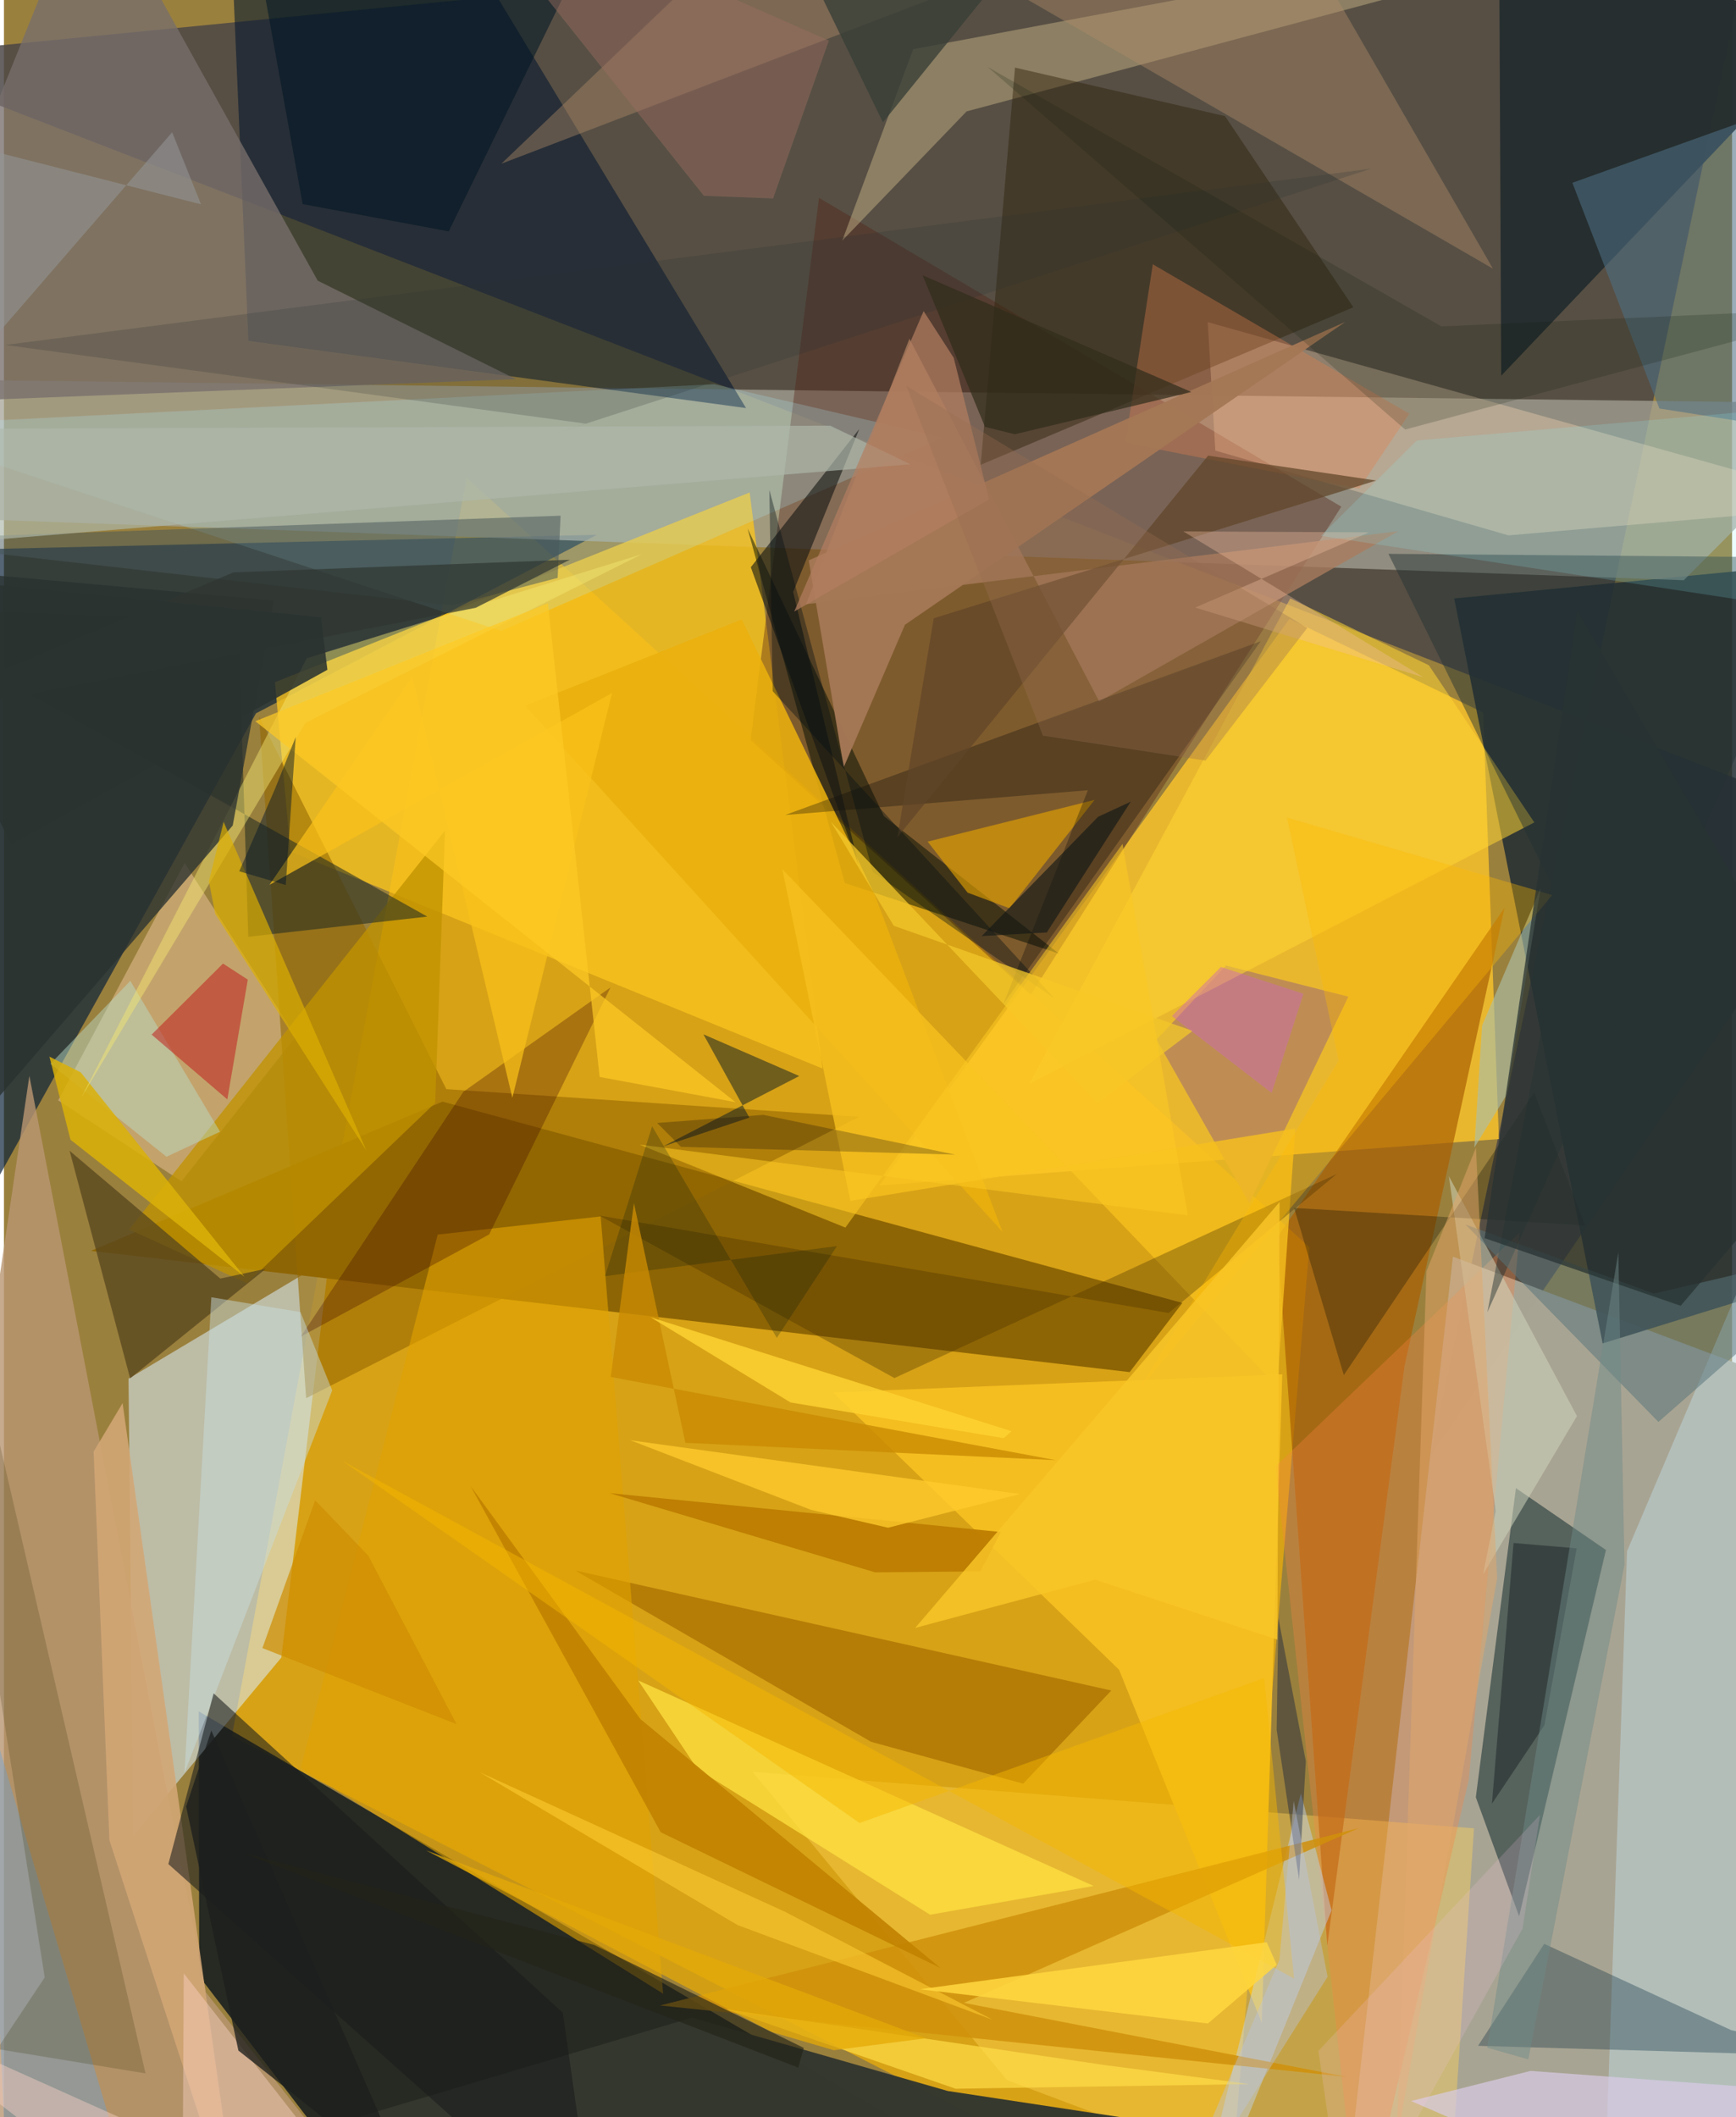 <svg xmlns="http://www.w3.org/2000/svg" width="228" height="278" viewBox="0 0 836 1024"><path fill="#9a803d" d="M0 0h836v1024H0z"/><path fill="#f3b303" fill-opacity=".678" d="M110.274 839.741L223.81 230.947l407.681 372.28L591.168 1086z"/><path fill="#4a4646" fill-opacity=".839" d="M851.738-62L690.564 703.108 898 399.756-62 27.839z"/><path fill="#0e161d" fill-opacity=".816" d="M94.24 827.744L535.693 1086h-341.73l-99.5-130.157z"/><path fill="#a8a494" fill-opacity=".996" d="M700.966 607.786L898 681.908 851.785 1086H646.473z"/><path fill="#0b2238" fill-opacity=".694" d="M-62 676.421l9.404-409.795 339.39-7.96-164.871 86.35z"/><path fill="#ffc52a" fill-opacity=".784" d="M723.219 550.926l-7.593-206.257-93.753-45.39L423.51 573.384z"/><path fill="#212d32" fill-opacity=".859" d="M873.216 618.878l-99.81 30.875-71.801-360.288L898 270.496z"/><path fill="#a5a396" fill-opacity=".737" d="M898 195.146L-62 183.24v66.185l874.636 31.206z"/><path fill="#daeefe" fill-opacity=".541" d="M134.186 801.74l-71.604 85.894-2.322-220.821 97.015-57.903z"/><path fill="#8e6504" d="M42.095 605.008l502.503 58.639 25.494-33.475-357.928-97.346z"/><path fill="#00152e" fill-opacity=".557" d="M118.274 164.874l240.724 32.485L201.963-62h-93.427z"/><path fill="#fac41e" fill-opacity=".784" d="M395.98 516.795l-257.389-105-7.49-81.824 229.658-91.784z"/><path fill="#532213" fill-opacity=".38" d="M394.287 95.686L646.972 245.06l-150.23 236.104-135.506-123.183z"/><path fill="#364847" fill-opacity=".722" d="M732.997 926.826l-20.95-57.552 19.4-149.52 43.556 29.922z"/><path fill="#b99672" fill-opacity=".804" d="M194.102 1086L97.706 963.659 12.292 520.353-62 1021.612z"/><path fill="#ffd558" fill-opacity=".412" d="M485.254 1006.08L697.932 1086l13.217-201.7-348.999-27.325z"/><path fill="#776f6c" fill-opacity=".78" d="M41.751-62l110.04 197.763 95.881 47.617L-62 195.457z"/><path fill="#262e2f" fill-opacity=".984" d="M723.177-62l1.157 243.707L882.532 15.525 654.29-62z"/><path fill="#aa5e02" fill-opacity=".69" d="M677.529 660.82l48.425-221.735-109.996 159.369 24.233 342.534z"/><path fill="#f4be20" d="M401.027 673.454l138.411 134.113 69.05 170.7 9.924-313.535z"/><path fill="#e9c497" fill-opacity=".518" d="M87.418 417.397l53.869 83.901-55.395 70.075-59.666-39.177z"/><path fill="#bba87f" fill-opacity=".537" d="M898-62L439.847 23.772l-34.318 92.621 60.165-62.504z"/><path fill="#fdddba" fill-opacity=".341" d="M727.81 258.941L898 244.314l-315.635-88.486 3.672 62.105z"/><path fill="#34372e" fill-opacity=".984" d="M645.457 1039.957l-541.128 3.97 228.503-68.071 123.729 35.479z"/><path fill="#956900" fill-opacity=".596" d="M214 526.779l-90.58-180.285 22.757 329.777 267.418-136.097z"/><path fill="#abefff" fill-opacity=".216" d="M240.544 305.155l-300.186-99.052 403.355-20.263 110.605 25.846z"/><path fill="#bed5da" fill-opacity=".533" d="M862.997 1086l-12.021-490.491-65.763 154.694L773.44 1086z"/><path fill="#aa7c5e" fill-opacity=".784" d="M438.038 163.822l-50.014 128.414 286.621-35.344-144.804 82.402z"/><path fill="#020e04" fill-opacity=".49" d="M425.653 394.693L359.76 255.62l47.022 171.476 103.561 34.126z"/><path fill="#bf8d53" d="M557.565 502.827l33.606-35.812 59.218 15.028-47.892 99.97z"/><path fill="#f98440" fill-opacity=".329" d="M733.247 596.073L615.143 709.29 655.945 1086l52.68-225.16z"/><path fill="#2f230c" fill-opacity=".467" d="M489.12 32.704l-16.593 192.1 180.27-76.19-62.084-92.45z"/><path fill="#022638" fill-opacity=".322" d="M835.65 981.932l-90.525-41.765-32.006 49.324L898 994.854z"/><path fill="#aa7000" fill-opacity=".749" d="M276.371 759.606l259.33 58.037-42.636 45.036-73.549-20.215z"/><path fill="#c09300" fill-opacity=".765" d="M208.617 533.427l4.776-131.744-152.821 192.99 57.064 26.015z"/><path fill="#57461e" fill-opacity=".753" d="M31.758 556.585l72.902 61.81 22.037-4.749-65.655 53.036z"/><path fill="#242c22" fill-opacity=".569" d="M204.792 443.325L-62 293.958l175.403 6.265 4.793 152.866z"/><path fill="#af8b69" fill-opacity=".416" d="M609.536-62l110.816 191.968L388.248-62 240.604 79.198z"/><path fill="#bfd9fd" fill-opacity=".439" d="M585.002 1039.154l42.413-171.798 14.861 56.618-53.89 132.925z"/><path fill="#4e6e83" fill-opacity=".573" d="M898 212.9L862.8 51.139 758.753 88.412l42.087 109.169z"/><path fill="#e1a201" fill-opacity=".612" d="M143.612 855.152l66.223-258.023 78.85-8.78 30.19 375.925z"/><path fill="#ffd432" fill-opacity=".541" d="M622.267 289.452l67.056 32.308 51.03 76.024L496.079 524.16z"/><path fill="#eab00d" fill-opacity=".875" d="M483.052 595.794L252.14 341.317l104.785-41.707 64.101 132.619z"/><path fill="#e4a300" fill-opacity=".627" d="M466.188 431.74l-19.33-24.663 80.755-20.19-41.152 52.423z"/><path fill="#06060a" fill-opacity=".298" d="M608.004 310.138L483.457 485.664 524.37 382.2l-146.466 11.995z"/><path fill="#cf900b" fill-opacity=".847" d="M317.416 969.978l338.054-85.795-191.095 84.534 185.444 35.836z"/><path fill="#380200" fill-opacity=".29" d="M143.64 646.425l78.659-118.4 71.119-50.437-58.685 119.466z"/><path fill="#f6c01e" fill-opacity=".808" d="M615.96 670.659l8.743-124.839-215.22 35-32.913-160.413z"/><path fill="#6aa2d6" fill-opacity=".404" d="M2.874 1086h66.232L-50.39 683l45.61 238.941z"/><path fill="#e38050" fill-opacity=".361" d="M655.56 236.387l-113.085-22.186 13.308-86.363 124.11 72.277z"/><path fill="#ffe141" fill-opacity=".753" d="M306.824 812.762l28.655 42.88 112.553 70.438 79.136-13.903z"/><path fill="#c8dde0" fill-opacity=".471" d="M143.434 634.592l15.366 37.891-71.495 185.125 13.021-230.16z"/><path fill="#061723" fill-opacity=".49" d="M338.396 500.276l46.349 20.158-65.76 33.981 41.629-13.86z"/><path fill="#d0d5bd" fill-opacity=".525" d="M760.973 684.914l-45.46 76.634 6.168-30.705-22.68-161.99z"/><path fill="#482f00" fill-opacity=".341" d="M644.83 567.802l-214.031 98.715-142.752-78.6 275.4 47.13z"/><path fill="#a47755" fill-opacity=".973" d="M389.326 271.039l16.944 100.004 29.611-68.876 213.063-146.49z"/><path fill="#131514" fill-opacity=".596" d="M361.305 274.355l52.47-66.861L381.8 286.32l31.58 131.892z"/><path fill="#b9dbc8" fill-opacity=".475" d="M61.123 474.407l-38.62 40.15 56.114 44.928 25.924-12.117z"/><path fill="#d8cce6" fill-opacity=".698" d="M680.722 1016.191l57.793-14.57 139.066 10.236L841.783 1086z"/><path fill="#dab109" fill-opacity=".847" d="M116.298 617.492l-79.186-98.846-15.114-7.578 10.187 40.172z"/><path fill="#223134" fill-opacity=".459" d="M717.623 634.696l163.194-365.024-211.05-1.803 85.066 172.498z"/><path fill="#f4e772" fill-opacity=".459" d="M145.888 349.558L37.438 530.842 146.437 318.38l162.043-50.301z"/><path fill="#2a3230" fill-opacity=".776" d="M130.525 290.426L-62 273.086l52.743 265.32 119.929-139.14z"/><path fill="#614529" fill-opacity=".725" d="M663.825 232.41l-81.295-12.035L432.214 404.95l17.591-105.915z"/><path fill="#d3a675" fill-opacity=".871" d="M51.022 890.049L114.758 1086 57.391 678.632l-14.005 23.452z"/><path fill="#181c1c" fill-opacity=".565" d="M101.424 819.008L79.53 901.58 286.36 1086l-15.999-112.457z"/><path fill="#acc0a9" fill-opacity=".631" d="M715.07 496.03l-3.733 59.015 15.615-25.498 16.436-99.846z"/><path fill="#c01f1f" fill-opacity=".537" d="M108.063 531.747l9.902-57.935-11.998-7.766-34.525 34.357z"/><path fill="#000800" fill-opacity=".282" d="M624.138 584.234l140.694 8.446-24.585-64.237-92.06 136.65z"/><path fill="#deb002" fill-opacity=".682" d="M106.274 397.547l69.032 158.869-73.095-114.386-3.076-15.73z"/><path fill="#373405" fill-opacity=".208" d="M68.49 1002.828l-71.78-11.787 23.007-34.628L-62 439.629z"/><path fill="#495759" fill-opacity=".518" d="M269.276 249.435l-1.41 30.074-51.058 13.35L-62 261.142z"/><path fill="#001624" fill-opacity=".561" d="M116.746-54.9L300.128-62l-84.983 173.913-70.658-13.21z"/><path fill="#c28301" fill-opacity=".918" d="M225.719 718.721l82.208 112.76 145.092 120.35-135.287-65.643z"/><path fill="#58757b" fill-opacity=".525" d="M706.999 592.218l91.223 33.494L898 602.29l-97.616 85.45z"/><path fill="#f3c1a2" fill-opacity=".349" d="M686.757 327.585l-110.442-33.733 84.048-36.382-89.826-.447z"/><path fill="#ffdd48" fill-opacity=".702" d="M532.354 998.776l-182.771-26.95 110.783 38.415 142.178-2.232z"/><path fill="#f4b601" fill-opacity=".471" d="M609.645 811.64l-195.708 70.08-250.24-175.137 460.428 250.39z"/><path fill="#8af3ff" fill-opacity=".169" d="M852.382 198.341l-168.87 14.714-46.418 46.099L898 298.952z"/><path fill="#1f292a" fill-opacity=".533" d="M719.838 872.385l10.454-126.086 30.558 2.575-15.602 85.558z"/><path fill="#010e13" fill-opacity=".38" d="M508.356 483.037l-88.074-61.373-50.017-184.746 1.624 97.388z"/><path fill="#aeb8ab" fill-opacity=".667" d="M-62 265.719V207.5l461.753-1.618 38.778 18.677z"/><path fill="#9b6e60" fill-opacity=".451" d="M399.082 19.616L372.08 95.998l-33.515-1.29L213.925-62z"/><path fill="#bc7c01" fill-opacity=".918" d="M482.268 740.973l-189.23-18.79 128.405 38.302 50.916-.473z"/><path fill="#ffcf36" fill-opacity=".553" d="M377.835 924.664l100.52 52.242-123.41-45.797-124.775-73.947z"/><path fill="#ffba00" fill-opacity=".345" d="M620.746 395.474l128.267 37.435-199.795 238.948 96.505-158.928z"/><path fill="#f1c62a" fill-opacity=".765" d="M430.481 447.789l-30.492-50.382 128.969 136.126 46.1-34.936z"/><path fill="#ce65be" fill-opacity=".435" d="M588.719 467.686l39.957 12.96-15.409 47.97-48.277-37.175z"/><path fill="#e3a86a" fill-opacity=".49" d="M712.103 555.059l10.262 208.357-48.582 272.431 14.375-420.988z"/><path fill="#283431" fill-opacity=".208" d="M281.654 204.93L.547 166.855l660.843-85.27-396.26 128.66z"/><path fill="#2f3632" fill-opacity=".69" d="M111.04 276.831l162.69-6.115-45.492 23.263L-62 350.084z"/><path fill="#141816" fill-opacity=".647" d="M545.1 387.752l-40.604 63.249-31.476 1.737 56.293-57.683z"/><path fill="#fbd4c7" fill-opacity=".431" d="M187.672 1083.233L86.991 954.472 86.268 1086-62 971.179z"/><path fill="#f9c11a" fill-opacity=".725" d="M294.147 335.19l-48.193 195.793-48.416-203.772-69.104 100.776z"/><path fill="#302c1b" fill-opacity=".71" d="M489.015 210.06l-14.417-3.586-30.167-73.32L574.436 189.6z"/><path fill="#f8c629" fill-opacity=".824" d="M616.027 793.015l-88.119-28.993-87.102 23.351 176.328-206.039z"/><path fill="#fdca25" fill-opacity=".714" d="M353.89 533.07l-232.3-184.238 141.556-57.039 25.033 229.09z"/><path fill="#fbc824" fill-opacity=".549" d="M572.75 587.852l-265.234-34.246 99.548 40.126 134.069-185.565z"/><path fill="#01133e" fill-opacity=".38" d="M629.808 851.877l-3.263 57.27-10.834-72.435.807-54.157z"/><path fill="#283233" fill-opacity=".741" d="M898 529.386l-86.851 102.177-94.839-32.71 44.773-303.566z"/><path fill="#05000b" fill-opacity=".243" d="M327.518 554.694l-11.527-11.557 51.39-3.92 92.812 19.247z"/><path fill="#6e8b88" fill-opacity=".463" d="M783.978 756.766l-2.987-151.099-63.444 384.729 19.9 5.663z"/><path fill="#ffcb2e" fill-opacity=".773" d="M491.486 722.623l-63.79 16.287-37.173-8.61-87.521-33.705z"/><path fill="#011527" fill-opacity=".467" d="M113.825 421.415l17.291-39.822 10.025-25.134-4.816 71.593z"/><path fill="#0f1b0b" fill-opacity=".188" d="M897.374 148.85l-219.512 58.899L475.914 32.403l219.49 125.452z"/><path fill="#b37f60" fill-opacity=".698" d="M459.471 173.057l17.133 68.538-94.302 54.183 62.603-145.312z"/><path fill="#939595" fill-opacity=".58" d="M-20.642 69.257L95.33 98.82 81.36 63.974-43.28 207.909z"/><path fill="#383e37" fill-opacity=".788" d="M523.366-62L425.23 59.17 369.48-55.41 413.326-62z"/><path fill="#fed73f" fill-opacity=".871" d="M582.427 978.691l-139.38-16.561 167.849-22.746 4.837 10.954z"/><path fill="#031811" fill-opacity=".227" d="M290.746 617.23l112.241-14.546-29.095 44.424-60.327-102.356z"/><path fill="#e4aa07" fill-opacity=".749" d="M446.078 985.836l-44.592 5.792-30.05-8.812-167.155-87.828z"/><path fill="#f5c7e5" fill-opacity=".184" d="M734.7 932.777L649.466 1086l-13.568-94.06L743.06 877.844z"/><path fill="#ca8b03" fill-opacity=".808" d="M508.803 706.236l-179.14-8.392-24.895-115.903-11.214 84.044z"/><path fill="#bbc4e2" fill-opacity=".404" d="M617.042 947.953l6.898-76.856 16.394 84.99L558.428 1086z"/><path fill="#2b3330" fill-opacity=".875" d="M156.474 323.958l-3.122-25.473L-62 277.173 3.523 408.306z"/><path fill="#fed232" fill-opacity=".827" d="M380.52 678.323l-67.696-41.207 174.592 55.099-3.737 3.382z"/><path fill="#1c1e1d" fill-opacity=".773" d="M197.025 1058.041l-83.611-66.262-25.295-118.027 12.206-36.765z"/><path fill="#232318" fill-opacity=".643" d="M384.265 1000.037L115.243 896.073l170.247 44.615 101.45 49.815z"/><path fill="#ce8d04" fill-opacity=".722" d="M150.554 725.668l-25.52 71.45 93.9 36.768-42.7-81.48z"/><path fill="#966d50" fill-opacity=".341" d="M502.615 355.818l78.66 12.057 49.212-64.164-193.876-116.974z"/></svg>